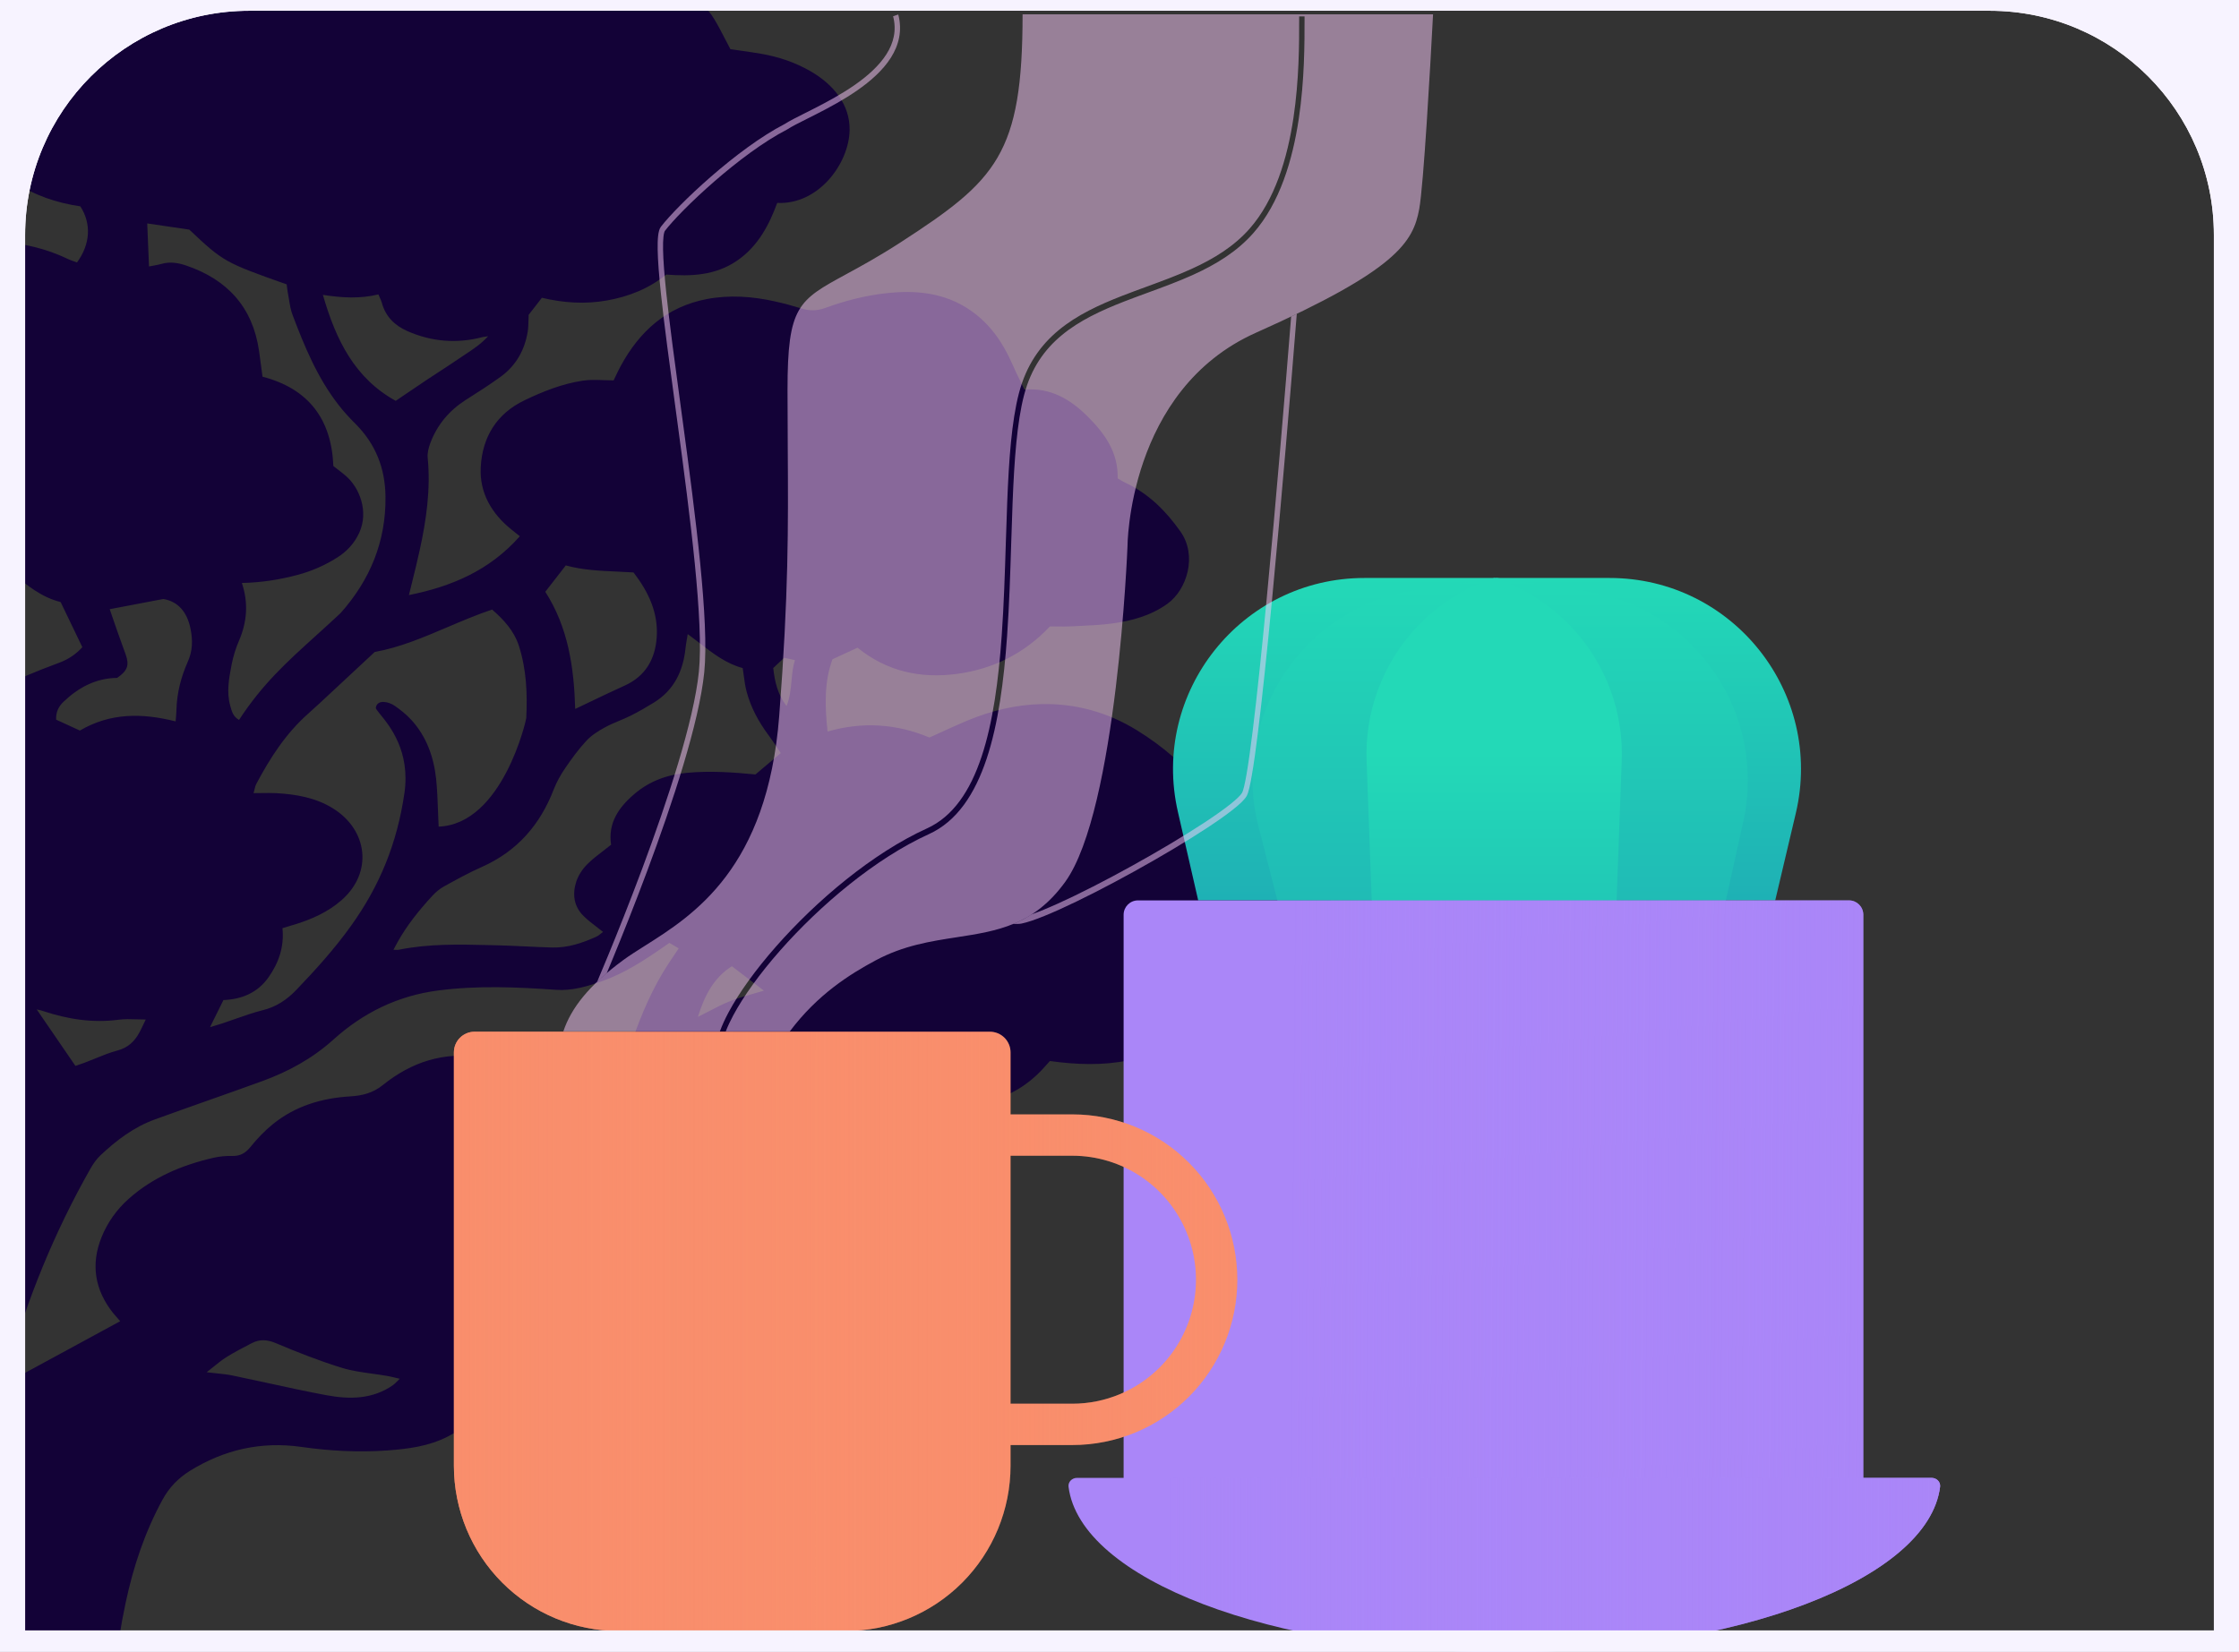 <svg width="1248" height="921" viewBox="0 0 1248 921" fill="none" xmlns="http://www.w3.org/2000/svg">
<rect x="0" y="0" width="1248" height="921" fill="#333333" stroke="none"/>
<g clip-path="url(#clip0_743_273)">
<path fill-rule="evenodd" clip-rule="evenodd" d="M394.787 6H85.161C47.385 6 13.202 21.377 -11.465 46.211C-10.403 46.458 -9.342 46.706 -8.282 46.953C-3.654 48.031 0.961 49.107 5.614 50.195C1.07 56.513 -1.465 63.279 -3.513 70.376C-7.413 83.714 -0.763 95.277 7.623 101.107C18.817 108.868 31.337 113.04 44.794 115.049C50.976 124.701 50.429 136.01 42.921 146.325C42.386 146.121 41.833 145.928 41.272 145.732C40.115 145.328 38.928 144.914 37.812 144.375C25.857 138.642 13.103 135.581 -0.042 134.879C-20.665 133.749 -38.205 140.328 -51 157.143V323.833C-48.615 324.051 -46.214 324.135 -43.785 324.078C-44.575 331.693 -47.145 339.076 -51 345.517V375.945C-46.557 371.308 -42.356 366.426 -38.265 361.477C-36.178 358.919 -34.799 355.73 -33.437 352.577C-32.992 351.548 -32.549 350.522 -32.083 349.524C-30.536 346.221 -29.047 342.902 -27.559 339.584C-25.84 335.75 -24.121 331.918 -22.313 328.114C-20.343 323.902 -17.203 320.802 -12.737 318.969C-10.25 317.94 -7.884 316.65 -5.274 315.228C-3.975 314.52 -2.617 313.78 -1.153 313.022C1.567 315.083 4.185 317.268 6.796 319.447C14.93 326.235 22.988 332.959 33.794 335.66C35.392 338.985 36.983 342.285 38.572 345.581C41.018 350.654 43.458 355.715 45.905 360.833C42.317 364.733 38.241 367.463 33.502 369.296C32.498 369.678 31.494 370.059 30.489 370.44C25.498 372.331 20.501 374.225 15.599 376.335C7.623 379.747 -0.432 383.257 -2.635 393.046C-4.087 393.158 -5.489 393.245 -6.853 393.329C-9.742 393.507 -12.467 393.676 -15.156 394.06C-30.242 396.204 -42.226 403.683 -51 415.78V579.745C-48.752 577.586 -46.482 575.412 -44.179 573.206L-41.951 571.071C-38.871 574.357 -35.795 577.556 -32.752 580.72C-26.027 587.715 -19.463 594.54 -13.381 601.763C-3.357 613.637 -0.451 627.774 -2.479 643.218C-3.786 653.318 -7.179 662.658 -11.821 671.452C-20.85 688.5 -30.164 705.387 -39.486 722.291C-41.882 726.636 -44.278 730.981 -46.671 735.331C-47.437 736.742 -48.348 738.077 -49.427 739.659C-49.916 740.376 -50.44 741.144 -51 741.992V913H66.428C67.453 906.541 68.642 900.101 70.01 893.682C74.28 873.539 80.716 854.177 90.643 836.004C94.309 829.335 99.243 824.168 105.679 820.132C124.83 808.198 145.56 803.499 167.909 806.677C183.784 808.939 199.737 809.797 215.709 808.666C227.332 807.828 239.014 806.365 249.603 800.886C262.435 794.276 273.883 785.774 283.127 774.563C285.287 771.952 287.454 769.369 289.612 766.797C291.097 765.027 292.577 763.263 294.048 761.498C294.465 761.613 294.823 761.72 295.149 761.818C295.602 761.954 295.992 762.071 296.388 762.161C307.056 764.93 317.724 766.607 328.859 764.579C342.023 762.142 353.88 756.877 364.86 749.545C370.184 745.997 375.352 744.866 381.631 746.484C390.466 748.804 399.554 749.097 408.642 748.512C416.91 747.966 424.555 745.353 431.498 741.024C436.237 738.041 439.767 733.966 441.97 728.662C447.158 716.066 443.16 698.127 431.517 689.196C426.681 685.491 421.162 682.293 415.487 680.051C410.514 678.068 405.302 676.664 399.964 675.227C397.535 674.574 395.081 673.913 392.611 673.187C386.448 659.655 377.185 648.658 361.31 643.783C369.931 635.461 374.905 625.529 379.876 615.605C380.123 615.111 380.37 614.618 380.617 614.125C380.921 613.526 381.222 612.921 381.523 612.312C383.138 609.058 384.784 605.74 387.15 603.128C403.513 585.072 423.249 576.355 447.002 581.952C448.728 583.801 450.341 585.651 451.916 587.457C455.288 591.324 458.484 594.988 462.233 598.019C478.459 611.2 497.414 617.479 518.282 618.356C529.378 618.805 540.065 616.738 550.752 614.066C562.922 611.025 573.121 604.863 581.546 595.601C582.457 594.56 583.39 593.54 584.288 592.557C584.601 592.215 584.91 591.878 585.212 591.545C600.034 593.573 614.426 594.138 628.916 591.194C644.693 587.996 658.618 581.191 670.885 570.837C675.409 566.976 679.972 563.545 685.96 561.77C690.62 560.386 695.165 557.656 699.046 554.614C706.749 548.589 710.727 540.848 707.178 530.747C707.059 530.377 707.164 529.908 707.281 529.389C707.336 529.143 707.394 528.885 707.431 528.622C708.5 528.363 709.563 528.117 710.622 527.871C712.597 527.413 714.557 526.959 716.5 526.438C722.565 524.839 728.123 522.168 732.881 517.995C740.799 511.053 743.802 502.181 740.936 492.198C738.907 485.178 735.397 478.549 730.229 472.991C721.122 463.164 710.24 456.047 697.505 452.069C692.726 450.565 687.821 449.443 682.794 448.293C680.456 447.758 678.092 447.217 675.702 446.629C675.27 445.992 674.839 445.305 674.393 444.596C673.53 443.222 672.615 441.766 671.548 440.428C660.919 427.013 648.126 415.996 633.597 407.065C617.332 397.082 599.546 392.129 580.512 392.539C566.101 392.87 552.195 396.282 538.895 401.859C534.088 403.876 529.329 406.049 524.349 408.323C522.299 409.26 520.211 410.213 518.067 411.18C500.028 403.595 480.955 402.152 461.277 407.845C459.756 393.514 459.386 380.098 464.008 367.56C469.098 365.182 473.564 363.115 477.991 361.087C494.353 374.483 513.367 378.363 533.279 375.73C553.268 373.098 570.995 364.421 585.232 349.231C586.492 349.231 587.753 349.248 589.014 349.265C591.812 349.303 594.606 349.34 597.362 349.192C598.79 349.119 600.218 349.053 601.644 348.987C607.834 348.7 614.003 348.414 620.121 347.574C631.022 346.092 641.534 343.226 650.739 336.596C661.641 328.738 667.472 309.746 657.974 296.331C649.861 284.846 640.228 275.194 627.298 269.149C626.239 268.641 625.231 268.041 624.193 267.423C623.797 267.187 623.397 266.949 622.988 266.712C623.339 252.126 615.772 241.695 606.235 232.179C596.582 222.586 585.583 215.995 570.996 217.223C570.236 215.626 569.488 214.081 568.755 212.569C567.118 209.188 565.559 205.97 564.131 202.697C558.943 190.9 551.806 180.585 541.118 173.156C526.57 163.016 510.149 161.554 493.163 163.562C481.754 164.888 470.697 167.774 459.912 171.713C455.466 173.351 451.156 173.37 446.671 171.966C441.893 170.484 437.056 169.178 432.161 168.086C419.485 165.22 406.574 164.303 393.82 166.76C371.646 171.05 356.454 184.66 345.943 204.12C344.998 205.871 344.132 207.681 343.197 209.635C342.82 210.423 342.432 211.235 342.023 212.076C340.201 212.076 338.382 212.009 336.574 211.944C332.576 211.798 328.63 211.654 324.803 212.232C313.453 213.928 302.805 218.179 292.507 223.093C276.789 230.58 268.813 243.722 267.955 260.55C267.233 274.765 273.961 286.23 284.96 295.141C285.969 295.961 286.994 296.772 288.035 297.596C288.604 298.047 289.179 298.501 289.758 298.963C272.966 317.994 251.729 327.003 227.936 331.76C228.518 329.363 229.107 326.979 229.694 324.605C231.156 318.694 232.605 312.836 233.885 306.938C237.648 289.896 240.086 272.737 238.39 255.188C238.117 252.516 238.916 249.553 239.872 246.979C243.694 236.839 250.325 228.942 259.452 223.073L260.081 222.673C266.521 218.576 272.952 214.484 279.11 210.009C287.612 203.828 292.449 195.209 294.146 184.894C294.472 182.871 294.519 180.804 294.567 178.688C294.59 177.643 294.614 176.585 294.672 175.515C295.371 174.615 296.071 173.714 296.773 172.81C298.52 170.562 300.277 168.3 302.044 166.019C314.252 168.905 326.207 169.685 338.376 167.501C350.584 165.317 361.681 160.91 371.334 153.072C385.259 154.164 398.715 153.559 410.689 145.428C422.703 137.258 428.846 124.993 433.214 113.118C456.226 114.288 473.291 91.123 473.564 72.463C473.778 58.229 464.456 46.997 451.702 39.666C443.14 34.732 433.916 31.652 424.243 29.975C420.421 29.325 416.591 28.775 412.888 28.244C410.923 27.962 408.994 27.685 407.12 27.401C406.099 25.49 405.131 23.616 404.18 21.777C402.171 17.89 400.242 14.16 398.072 10.573C397.068 8.915 395.972 7.39 394.787 6ZM340.989 608.938C338.084 615.763 332.818 620.501 325.953 624.05C324.148 622.283 322.407 620.543 320.698 618.835C317.183 615.322 313.804 611.945 310.274 608.743C298.28 597.882 284.161 591.935 268.111 589.42C247.282 586.183 229.341 592.13 213.486 604.863C207.83 609.426 201.921 610.849 195.154 611.259C179.357 612.214 164.614 616.601 152.132 626.702C147.53 630.426 143.376 634.794 139.671 639.376C136.843 642.886 133.859 644.602 129.354 644.465C125.844 644.368 122.197 644.738 118.764 645.538C101.369 649.574 85.26 656.34 71.706 668.391C64.978 674.377 59.868 681.65 56.573 689.84C50.508 704.932 52.828 719.185 63.028 732.016C63.77 732.958 64.576 733.861 65.463 734.853C65.952 735.4 66.466 735.974 67.006 736.598C45.769 748.122 24.882 759.47 2.669 771.54C2.915 770.228 3.106 769.095 3.277 768.085C3.592 766.214 3.837 764.763 4.229 763.37C15.111 724.197 30.381 686.837 50.468 651.446C51.97 648.794 53.823 646.162 56.027 644.095C64.919 635.71 74.632 628.359 86.235 624.147C96.321 620.466 106.447 616.89 116.577 613.313C126.407 609.841 136.242 606.368 146.048 602.796C160.674 597.473 174.053 590.2 185.832 579.592C202.428 564.617 221.813 555.082 244.377 552.196C266.277 549.369 288.081 550.305 309.981 551.845C318.855 552.489 327.435 549.934 335.743 546.971C347.971 542.622 358.775 535.642 369.365 528.291C370.093 527.772 370.83 527.261 371.634 526.703C372.1 526.38 372.587 526.042 373.109 525.678L373.114 525.68C374.692 526.615 376.27 527.551 378.296 528.739C377.687 529.647 377.097 530.524 376.521 531.38C375.141 533.43 373.842 535.36 372.563 537.299C363.748 550.734 357.566 565.358 352.281 580.47C348.888 590.102 344.948 599.54 340.989 608.938ZM121.668 571.258C120.376 571.654 118.923 572.095 117.068 572.67C117.797 571.191 118.489 569.785 119.157 568.429C121.043 564.598 122.737 561.158 124.537 557.558C134.854 557.129 143.629 553.444 149.675 544.865C155.311 536.831 158.49 527.998 157.437 517.469C158.337 517.196 159.249 516.925 160.165 516.654C161.67 516.207 163.189 515.757 164.692 515.285C174.092 512.36 182.965 508.382 190.454 501.791C207.947 486.387 205.08 462.676 185.442 450.587C175.827 444.679 165.062 442.826 154.024 442.202C151.361 442.06 148.698 442.098 145.827 442.14C144.388 442.161 142.897 442.183 141.328 442.183C141.542 441.439 141.706 440.763 141.856 440.145C142.159 438.899 142.406 437.882 142.888 436.996C150.533 422.606 159.251 409.035 171.556 398.076C176.014 394.107 180.371 390.038 184.729 385.97C186.473 384.342 188.216 382.714 189.966 381.093C193.65 377.691 197.313 374.267 201.108 370.721C203.621 368.373 206.191 365.971 208.864 363.485C222.83 360.986 235.997 355.376 249.396 349.667C257.532 346.201 265.753 342.698 274.293 339.833C280.787 345.527 286.501 351.61 289.251 360.151C293.463 373.293 294.009 386.786 293.327 400.436C293.288 401.372 280.143 459.498 244.494 460.863C244.355 458.03 244.254 455.238 244.154 452.476C243.93 446.267 243.71 440.214 243.089 434.208C241.744 421.904 237.687 410.497 229.126 401.196C226.396 398.252 223.198 395.697 219.882 393.416C216.723 391.252 210.365 389.672 209.488 394.508C209.375 395.11 210.396 396.36 211.979 398.299C217.268 404.78 228.839 418.956 225.401 442.339C221.325 470.203 211.613 493.914 195.719 516.084C186.534 528.934 176.003 540.594 165.101 551.962C159.953 557.325 153.966 561.38 146.438 563.213C141.219 564.511 136.137 566.305 131.061 568.097C128.74 568.916 126.42 569.735 124.088 570.506C123.305 570.754 122.521 570.996 121.668 571.258ZM353.529 442.729C344.714 450.256 338.805 458.991 340.619 470.964C339.104 472.177 337.627 473.307 336.201 474.399C332.906 476.92 329.879 479.235 327.28 481.902C324.647 484.535 322.404 487.967 321.234 491.437C318.952 498.399 319.771 505.282 325.271 510.683C327.428 512.826 329.854 514.691 332.409 516.655C333.62 517.586 334.86 518.539 336.114 519.555C335.748 519.818 335.383 520.121 335.008 520.431C334.244 521.065 333.442 521.73 332.525 522.148C324.686 525.736 316.553 528.466 307.836 528.252C302.799 528.12 297.771 527.882 292.743 527.643C287.299 527.384 281.854 527.125 276.399 527.004C275.139 526.975 273.88 526.945 272.619 526.915C255.792 526.512 238.914 526.109 222.222 529.519C221.829 529.602 221.399 529.584 220.773 529.557C220.374 529.54 219.896 529.519 219.297 529.519C220.233 527.784 220.916 526.477 221.637 525.19C226.903 515.753 233.631 507.427 240.905 499.51C242.777 497.443 245.059 495.552 247.516 494.187C254.381 490.385 261.285 486.582 268.442 483.404C288.12 474.688 301.03 459.947 308.655 440.097C310.274 435.943 312.517 431.927 315.032 428.261C318.64 422.957 322.482 417.692 326.831 413.013C329.659 409.951 333.423 407.592 337.108 405.564C339.675 404.149 342.396 403.006 345.115 401.863C347.23 400.974 349.344 400.086 351.384 399.071C355.869 396.848 360.199 394.332 364.431 391.72C375.703 384.797 380.773 374.151 382.099 361.399C382.25 359.903 382.506 358.416 382.805 356.681C382.97 355.724 383.148 354.692 383.328 353.541C385.598 355.184 387.791 356.878 389.96 358.553C397.519 364.39 404.782 370 413.966 372.455C414.197 373.872 414.388 375.294 414.578 376.715C414.983 379.732 415.387 382.739 416.169 385.656C418.529 394.489 422.858 402.444 428.3 409.776C429.948 411.955 431.46 414.253 432.997 416.588C433.715 417.678 434.439 418.777 435.184 419.876C433.466 421.326 431.789 422.737 430.133 424.131C427.089 426.692 424.115 429.194 421.084 431.771C408.544 430.542 395.712 429.665 382.86 430.874C371.939 431.888 362.012 435.436 353.529 442.729ZM188.041 261.539C187.341 260.998 186.602 260.427 185.812 259.809C184.779 233.583 171.888 216.677 146.321 210.009C146.063 208.103 145.82 206.25 145.58 204.432C145.186 201.43 144.803 198.52 144.39 195.618C140.841 171.108 126.565 155.724 103.553 147.963C99.263 146.54 94.757 145.799 90.174 147.086C88.657 147.525 87.103 147.809 85.445 148.113C84.674 148.255 83.88 148.4 83.056 148.567C82.953 146.072 82.852 143.603 82.751 141.137C82.527 135.683 82.303 130.244 82.062 124.564C85.552 125.083 89.099 125.602 92.685 126.127C96.915 126.745 101.197 127.372 105.503 128.016C124.557 145.955 125.2 146.306 159.797 158.551C159.864 159.025 159.923 159.529 159.983 160.051C160.096 161.032 160.217 162.076 160.421 163.094C160.657 164.309 160.854 165.537 161.051 166.764C161.538 169.792 162.024 172.816 163.092 175.632C169.743 193.24 176.939 210.633 188.64 225.666C191.546 229.43 194.783 232.979 198.176 236.332C209.332 247.525 214.656 260.94 214.87 276.754C215.182 301.888 206.27 323.337 189.81 341.841C184.967 346.372 180.408 350.498 176.077 354.418C159.546 369.38 146.323 381.348 133.235 401.372C130.001 399.565 129.217 396.701 128.42 393.792L128.359 393.572C126.164 385.792 127.639 378.125 129.104 370.517L129.159 370.232C130.037 365.825 131.402 361.418 133.176 357.304C137.681 346.852 138.578 336.265 134.815 325.014C145.638 324.799 155.896 323.181 166.018 320.47C173.897 318.364 181.249 315.108 188.152 310.721C193.477 307.309 197.611 302.804 200.263 296.974C205.626 285.177 200.439 271.801 192.599 265.171C191.193 263.973 189.729 262.842 188.041 261.539ZM320.61 395.249C319.947 371.909 316.67 349.758 303.936 329.927C306.363 326.824 308.671 323.855 311.007 320.85C312.444 319.002 313.891 317.14 315.383 315.225C324.626 317.808 334.326 318.242 344.116 318.68C347.112 318.814 350.117 318.948 353.119 319.144C361.388 329.869 366.985 341.549 366.049 355.257C365.23 367.404 359.848 376.978 348.127 382.263C341.909 385.063 335.755 388.011 329.413 391.049C326.526 392.432 323.599 393.834 320.61 395.249ZM98.063 400.131C98.011 400.762 97.955 401.443 97.897 402.191C79.058 397.433 61.429 397.394 44.52 407.299C43.066 406.631 41.597 405.955 40.118 405.273C37.193 403.926 34.232 402.562 31.279 401.216C31.123 396.77 32.78 393.748 35.452 391.213C43.799 383.257 53.452 378.09 65.31 377.934C71.063 373.995 72.194 370.875 70.049 364.889C69.433 363.169 68.814 361.452 68.196 359.738C67.287 357.214 66.379 354.695 65.485 352.176C64.42 349.172 63.389 346.157 62.291 342.952C61.922 341.871 61.544 340.769 61.156 339.638C70.77 337.785 80.229 335.992 91.052 333.944C99.341 335.348 104.411 341.354 106.244 350.772C107.473 357.031 107.375 362.881 104.704 368.847C100.94 377.329 98.599 386.279 98.346 395.678C98.317 397.048 98.205 398.407 98.063 400.131ZM220.565 223.482C197.728 210.867 187.216 189.535 179.981 164.401C190.785 166.077 200.731 166.623 210.911 164.147C211.152 164.743 211.415 165.311 211.67 165.864C212.116 166.831 212.542 167.755 212.803 168.71C214.87 176.451 219.98 181.462 227.078 184.602C240.652 190.549 254.635 191.699 268.969 187.936C269.421 187.816 269.883 187.76 270.69 187.662C271.064 187.616 271.513 187.562 272.069 187.487C267.935 191.928 263.415 194.901 259.031 197.786C257.831 198.575 256.642 199.358 255.473 200.162C251.938 202.595 248.334 204.938 244.733 207.28C242.535 208.71 240.337 210.139 238.156 211.588C233.849 214.459 229.575 217.362 225.095 220.406C223.611 221.415 222.103 222.439 220.565 223.482ZM120.574 765.644C118.888 765.47 117.108 765.285 115.196 765.047C116.533 764.012 117.773 763.009 118.961 762.047C121.377 760.092 123.581 758.309 125.961 756.779C130.495 753.929 135.273 751.454 140.037 748.987L140.314 748.843C144.8 746.504 149.031 746.816 153.926 748.902C165.92 753.972 178.148 758.768 190.61 762.61C196.068 764.28 201.793 765.072 207.526 765.865C210.294 766.248 213.063 766.631 215.806 767.114C217.096 767.329 218.377 767.634 219.948 768.008C220.8 768.211 221.738 768.434 222.807 768.674C222.181 769.28 221.671 769.802 221.228 770.255C220.374 771.129 219.769 771.748 219.063 772.223C207.654 780.198 194.822 780.237 181.97 777.858C171.017 775.821 160.133 773.449 149.241 771.075C142.718 769.654 136.192 768.231 129.647 766.88C126.786 766.287 123.858 765.984 120.574 765.644ZM43.404 593.797C42.954 593.948 42.501 594.1 42.044 594.256C34.77 583.648 27.671 573.294 20.455 562.765C20.688 562.819 20.936 562.874 21.195 562.931C22.038 563.118 22.991 563.329 23.887 563.642C37.636 568.205 51.58 570.447 66.109 568.517C69.423 568.076 72.819 568.184 76.328 568.296C77.941 568.348 79.578 568.4 81.243 568.4C80.847 569.214 80.475 569.997 80.115 570.757C79.283 572.509 78.511 574.134 77.654 575.712C74.944 580.704 71.258 584.155 65.407 585.696C61.193 586.812 57.133 588.472 53.073 590.132C51.176 590.908 49.28 591.683 47.368 592.403C46.079 592.901 44.758 593.344 43.404 593.797ZM394.999 563.871C393.078 564.87 391.095 565.901 389.003 566.937C392.806 554.614 398.169 544.845 407.94 538.703C411.499 541.412 414.918 544.018 418.298 546.594C420.807 548.507 423.294 550.403 425.803 552.313C423.891 552.895 421.958 553.441 420.021 553.989C415.657 555.223 411.27 556.463 407.043 558.124C403.003 559.71 399.147 561.715 394.999 563.871ZM441.19 379.452C440.76 384.131 440.322 388.894 438.402 393.65C433.292 386.786 431.849 379.942 430.991 372.455C432.04 371.459 433.131 370.434 434.256 369.376C435.18 368.508 436.128 367.617 437.095 366.703C438.987 367.131 440.781 367.521 443.082 368.048C441.898 371.758 441.547 375.577 441.19 379.452Z" fill="#130237"/>
<path fill-rule="evenodd" clip-rule="evenodd" d="M760.526 322.231C691.994 322.231 641.247 385.937 656.57 452.733L667.868 501.987L989.494 501.987L1000.97 453.39C1016.77 386.422 965.971 322.231 897.162 322.231L760.526 322.231Z" fill="url(#paint0_linear_743_273)"/>
<path fill-rule="evenodd" clip-rule="evenodd" d="M789.085 328.967C726.539 338.294 685.797 399.683 701.5 460.94L712.022 501.987L961.971 501.987L971.685 458.058C985.034 397.692 944.424 338.659 883.276 329.541L834.258 322.231L789.085 328.967Z" fill="url(#paint1_linear_743_273)"/>
<path fill-rule="evenodd" clip-rule="evenodd" d="M832.835 322.229C789.055 336.542 760.049 378.122 761.734 424.152L764.584 501.987L901.086 501.987L903.936 424.152C905.622 378.122 876.616 336.542 832.835 322.229Z" fill="url(#paint2_linear_743_273)"/>
<path d="M626.297 509.986C626.297 505.568 629.878 501.986 634.297 501.986L1030.59 501.986C1035.01 501.986 1038.59 505.568 1038.59 509.986L1038.59 837.844L626.297 837.844L626.297 509.986Z" fill="#AA86F8"/>
<g style="mix-blend-mode:multiply">
<path d="M626.297 509.986C626.297 505.568 629.878 501.986 634.297 501.986L1030.59 501.986C1035.01 501.986 1038.59 505.568 1038.59 509.986L1038.59 837.844L626.297 837.844L626.297 509.986Z" fill="url(#paint3_linear_743_273)"/>
</g>
<path d="M838.495 921.228C968.631 921.228 1074.89 880.344 1081.39 828.935C1081.73 826.196 1079.46 823.945 1076.7 823.945L600.288 823.945C597.527 823.945 595.256 826.196 595.603 828.935C602.096 880.344 708.36 921.228 838.495 921.228Z" fill="#AA86F8"/>
<g style="mix-blend-mode:multiply">
<path d="M838.495 921.228C968.63 921.228 1074.89 880.344 1081.39 828.935C1081.73 826.196 1079.46 823.945 1076.7 823.945L600.288 823.945C597.526 823.945 595.256 826.196 595.602 828.935C602.096 880.344 708.359 921.228 838.495 921.228Z" fill="url(#paint4_linear_743_273)"/>
</g>
<path fill-rule="evenodd" clip-rule="evenodd" d="M722.814 174.975C719.456 217.162 714.215 280.156 709.005 334.551C706.316 362.622 703.635 388.417 701.223 407.885C700.017 417.616 698.877 425.787 697.834 431.879C697.312 434.923 696.811 437.472 696.334 439.449C695.874 441.352 695.388 442.935 694.837 443.875C694.218 444.929 693.206 446.084 691.955 447.297C690.683 448.529 689.081 449.9 687.209 451.379C683.463 454.339 678.564 457.79 672.895 461.52C661.555 468.982 647.058 477.611 632.385 485.736C617.713 493.86 602.839 501.493 590.74 506.957C584.694 509.688 579.317 511.889 574.993 513.337C572.832 514.061 570.91 514.605 569.285 514.932C568.268 515.137 566.386 515.154 564.867 515.093C568.402 513.638 571.865 511.871 575.248 509.682C579.254 508.28 584.14 506.263 589.63 503.783C601.637 498.36 616.44 490.765 631.069 482.665C645.698 474.565 660.128 465.974 671.39 458.564C677.022 454.857 681.843 451.459 685.493 448.575C687.319 447.132 688.834 445.832 690.005 444.697C691.196 443.543 691.953 442.634 692.336 441.98C692.586 441.554 692.969 440.474 693.436 438.544C693.885 436.686 694.369 434.231 694.884 431.227C695.912 425.221 697.044 417.118 698.247 407.409C700.652 387.995 703.33 362.242 706.017 334.182C711.15 280.589 716.314 218.634 719.677 176.479C720.739 175.973 721.784 175.472 722.814 174.975Z" fill="#FECFFE" fill-opacity="0.5"/>
<path fill-rule="evenodd" clip-rule="evenodd" d="M791.065 116.503C793.531 103.045 797.231 37.158 798.772 8H569.98C569.98 86.055 555.336 100.522 502.157 135.008C489.819 143.009 479.804 148.456 471.698 152.866C444.867 167.461 438.958 170.676 438.958 217.436C438.958 228.948 439.024 239.595 439.089 249.861C439.365 293.89 439.597 330.908 434.333 399.116C427.769 484.187 386.593 510.169 359.431 527.309C354.904 530.166 350.766 532.777 347.242 535.376C328.01 549.557 318.353 562.095 314 575H401.272C402.476 571.673 404.11 568.105 406.11 564.364C412.015 553.322 421.243 540.549 432.566 527.681C455.203 501.953 486.423 475.608 516.718 461.836C531.206 455.249 540.746 440.94 547.113 421.864C553.485 402.775 556.603 379.131 558.353 354.269C559.557 337.159 560.109 319.57 560.643 302.555C560.885 294.839 561.124 287.241 561.417 279.859C562.356 256.289 563.86 234.884 567.927 219.286C576.173 187.655 599.919 174.897 625.48 164.928C629.927 163.194 634.419 161.547 638.906 159.903L638.908 159.902L638.908 159.902L638.908 159.902C647.418 156.783 655.908 153.671 664.04 149.979C676.416 144.359 687.722 137.491 696.531 127.479C710.632 111.452 717.571 88.243 720.956 65.722C724.167 44.364 724.151 23.858 724.142 11.104C724.141 10.427 724.14 9.771 724.14 9.139H727.146C727.146 9.779 727.146 10.443 727.147 11.131C727.157 23.88 727.174 44.643 723.919 66.297C720.492 89.091 713.405 113.131 698.656 129.894C689.433 140.377 677.698 147.455 665.155 153.151C656.935 156.883 648.263 160.062 639.687 163.206C635.225 164.843 630.788 166.469 626.455 168.159C600.926 178.115 578.59 190.405 570.808 220.256C566.86 235.399 565.36 256.405 564.42 280.014C564.129 287.327 563.891 294.888 563.65 302.583L563.65 302.585C563.114 319.637 562.558 337.356 561.349 354.541C559.592 379.491 556.449 403.524 549.923 423.075C543.393 442.639 533.398 457.931 517.834 465.007C488.022 478.56 457.133 504.59 434.691 530.096C423.473 542.846 414.419 555.405 408.678 566.138C406.998 569.281 405.612 572.247 404.54 575H440.241C455.741 554.362 473.767 543.081 488.172 535.376C503.637 527.102 518.81 524.765 533.284 522.536C555.597 519.099 576.25 515.918 593.76 491.638C622.629 451.607 628.443 304.912 628.443 304.912C628.443 304.912 628.443 217.436 700.12 185.474C778.498 150.524 787.674 135.008 791.065 116.503Z" fill="#FECFFE" fill-opacity="0.5"/>
<path fill-rule="evenodd" clip-rule="evenodd" d="M332.873 547.299C332.883 547.275 332.894 547.25 332.904 547.225C334.376 543.753 336.485 538.73 339.033 532.528C344.131 520.124 350.985 503.008 358.014 484.16C372.102 446.381 386.784 401.916 389.56 374.42C390.941 360.745 389.755 339.272 387.293 314.416C384.837 289.607 381.128 261.596 377.522 234.917C377.136 232.068 376.752 229.234 376.371 226.421L376.371 226.419C373.185 202.909 370.194 180.84 368.374 163.505C367.355 153.804 366.696 145.534 366.58 139.3C366.521 136.187 366.597 133.527 366.843 131.426C367.078 129.426 367.501 127.576 368.382 126.427C372.988 120.416 383.599 109.518 396.338 98.44C409.066 87.371 424.043 76.011 437.451 69.099C440.03 67.423 444.13 65.364 448.937 62.951L448.937 62.951L448.938 62.951C450.538 62.148 452.216 61.305 453.943 60.424C460.974 56.837 468.951 52.548 476.221 47.502C483.51 42.444 489.975 36.7 494.075 30.254C498.139 23.867 499.846 16.864 497.803 9.056L500.684 8.083C503.05 17.126 500.991 25.213 496.511 32.256C492.067 39.24 485.209 45.267 477.788 50.417C470.349 55.58 462.231 59.94 455.174 63.54C453.361 64.465 451.627 65.336 449.995 66.155C445.211 68.557 441.31 70.516 438.885 72.101C438.843 72.129 438.8 72.154 438.756 72.176C425.633 78.93 410.836 90.133 398.165 101.152C385.484 112.181 375.058 122.916 370.648 128.67C370.402 128.991 370.051 129.924 369.822 131.877C369.605 133.729 369.528 136.191 369.584 139.227C369.698 145.291 370.342 153.428 371.358 163.1C373.172 180.373 376.154 202.38 379.342 225.907C379.723 228.717 380.107 231.55 380.492 234.398C384.098 261.071 387.815 289.147 390.28 314.034C392.739 338.874 393.97 360.703 392.546 374.809C389.712 402.874 374.842 447.786 360.781 485.493C353.734 504.389 346.864 521.543 341.756 533.973C340.458 537.133 339.273 539.987 338.228 542.488C336.321 544.109 334.538 545.712 332.873 547.299Z" fill="#FECFFE" fill-opacity="0.5"/>
<path d="M597.743 621.296H563.269V586.731C563.269 583.676 562.058 580.745 559.903 578.584C557.748 576.424 554.825 575.21 551.778 575.21H264.491C261.444 575.21 258.521 576.424 256.366 578.584C254.211 580.745 253 583.676 253 586.731V817.16C253 841.605 262.686 865.049 279.926 882.335C297.167 899.62 320.55 909.331 344.932 909.331H471.338C495.719 909.331 519.102 899.62 536.343 882.335C553.584 865.049 563.269 841.605 563.269 817.16V805.638H597.743C622.125 805.638 645.508 795.927 662.749 778.642C679.989 761.357 689.675 737.912 689.675 713.467C689.675 689.022 679.989 665.577 662.749 648.292C645.508 631.007 622.125 621.296 597.743 621.296ZM646.467 762.318C633.549 775.286 616.024 782.579 597.743 782.596H563.269V644.338H597.743C611.371 644.351 624.69 648.411 636.018 656.008C647.345 663.605 656.173 674.397 661.387 687.021C666.6 699.645 667.965 713.535 665.31 726.937C662.655 740.338 656.098 752.65 646.467 762.318Z" fill="#F98E6C"/>
<g style="mix-blend-mode:multiply">
<path d="M597.743 621.296H563.269V586.731C563.269 583.676 562.058 580.745 559.903 578.584C557.748 576.424 554.825 575.21 551.778 575.21H264.491C261.444 575.21 258.521 576.424 256.366 578.584C254.211 580.745 253 583.676 253 586.731V817.16C253 841.605 262.686 865.049 279.926 882.335C297.167 899.62 320.55 909.331 344.932 909.331H471.338C495.719 909.331 519.102 899.62 536.343 882.335C553.584 865.049 563.269 841.605 563.269 817.16V805.638H597.743C622.125 805.638 645.508 795.927 662.749 778.642C679.989 761.357 689.675 737.912 689.675 713.467C689.675 689.022 679.989 665.577 662.749 648.292C645.508 631.007 622.125 621.296 597.743 621.296ZM646.467 762.318C633.549 775.286 616.024 782.579 597.743 782.596H563.269V644.338H597.743C611.371 644.351 624.69 648.411 636.018 656.008C647.345 663.605 656.173 674.397 661.387 687.021C666.6 699.645 667.965 713.535 665.31 726.937C662.655 740.338 656.098 752.65 646.467 762.318Z" fill="url(#paint5_linear_743_273)"/>
</g>
<path fill-rule="evenodd" clip-rule="evenodd" d="M1344 -82H-96V1018H1344V-82ZM139 6C69.964 6 14 61.964 14 131V909H1234V131C1234 61.964 1178.04 6 1109 6H139Z" fill="#F7F3FF"/>
<g style="mix-blend-mode:multiply">
<path fill-rule="evenodd" clip-rule="evenodd" d="M1237.5 912.5H10.5V131C10.5 60.031 68.031 2.5 139 2.5H1109C1179.97 2.5 1237.5 60.031 1237.5 131V912.5ZM139 6C69.964 6 14 61.964 14 131V909H1234V131C1234 61.964 1178.04 6 1109 6H139Z" fill="#F7F3FF"/>
</g>
</g>
<defs>
<linearGradient id="paint0_linear_743_273" x1="829.28" y1="322.231" x2="829.28" y2="750.277" gradientUnits="userSpaceOnUse">
<stop stop-color="#23D9B7"/>
<stop offset="1" stop-color="#1879B2"/>
</linearGradient>
<linearGradient id="paint1_linear_743_273" x1="834.257" y1="322.231" x2="834.257" y2="902.985" gradientUnits="userSpaceOnUse">
<stop stop-color="#23D9B7"/>
<stop offset="1" stop-color="#1879B2"/>
</linearGradient>
<linearGradient id="paint2_linear_743_273" x1="832.835" y1="419.407" x2="832.835" y2="902.983" gradientUnits="userSpaceOnUse">
<stop stop-color="#23D9B7"/>
<stop offset="1" stop-color="#1879B2"/>
</linearGradient>
<linearGradient id="paint3_linear_743_273" x1="497.691" y1="623.38" x2="1228.52" y2="629.379" gradientUnits="userSpaceOnUse">
<stop offset="0.304" stop-color="#AA86F8" stop-opacity="0"/>
<stop offset="1" stop-color="#AA86F8"/>
</linearGradient>
<linearGradient id="paint4_linear_743_273" x1="443.562" y1="859.108" x2="1126.33" y2="859.108" gradientUnits="userSpaceOnUse">
<stop offset="0.304" stop-color="#AA86F8" stop-opacity="0"/>
<stop offset="1" stop-color="#AA86F8"/>
</linearGradient>
<linearGradient id="paint5_linear_743_273" x1="116.789" y1="695.977" x2="729.737" y2="695.977" gradientUnits="userSpaceOnUse">
<stop stop-color="#F98E6C"/>
<stop offset="1" stop-color="#F98E6C" stop-opacity="0"/>
</linearGradient>
<clipPath id="clip0_743_273">
<rect width="1248" height="921" fill="white"/>
</clipPath>
</defs>
</svg>
